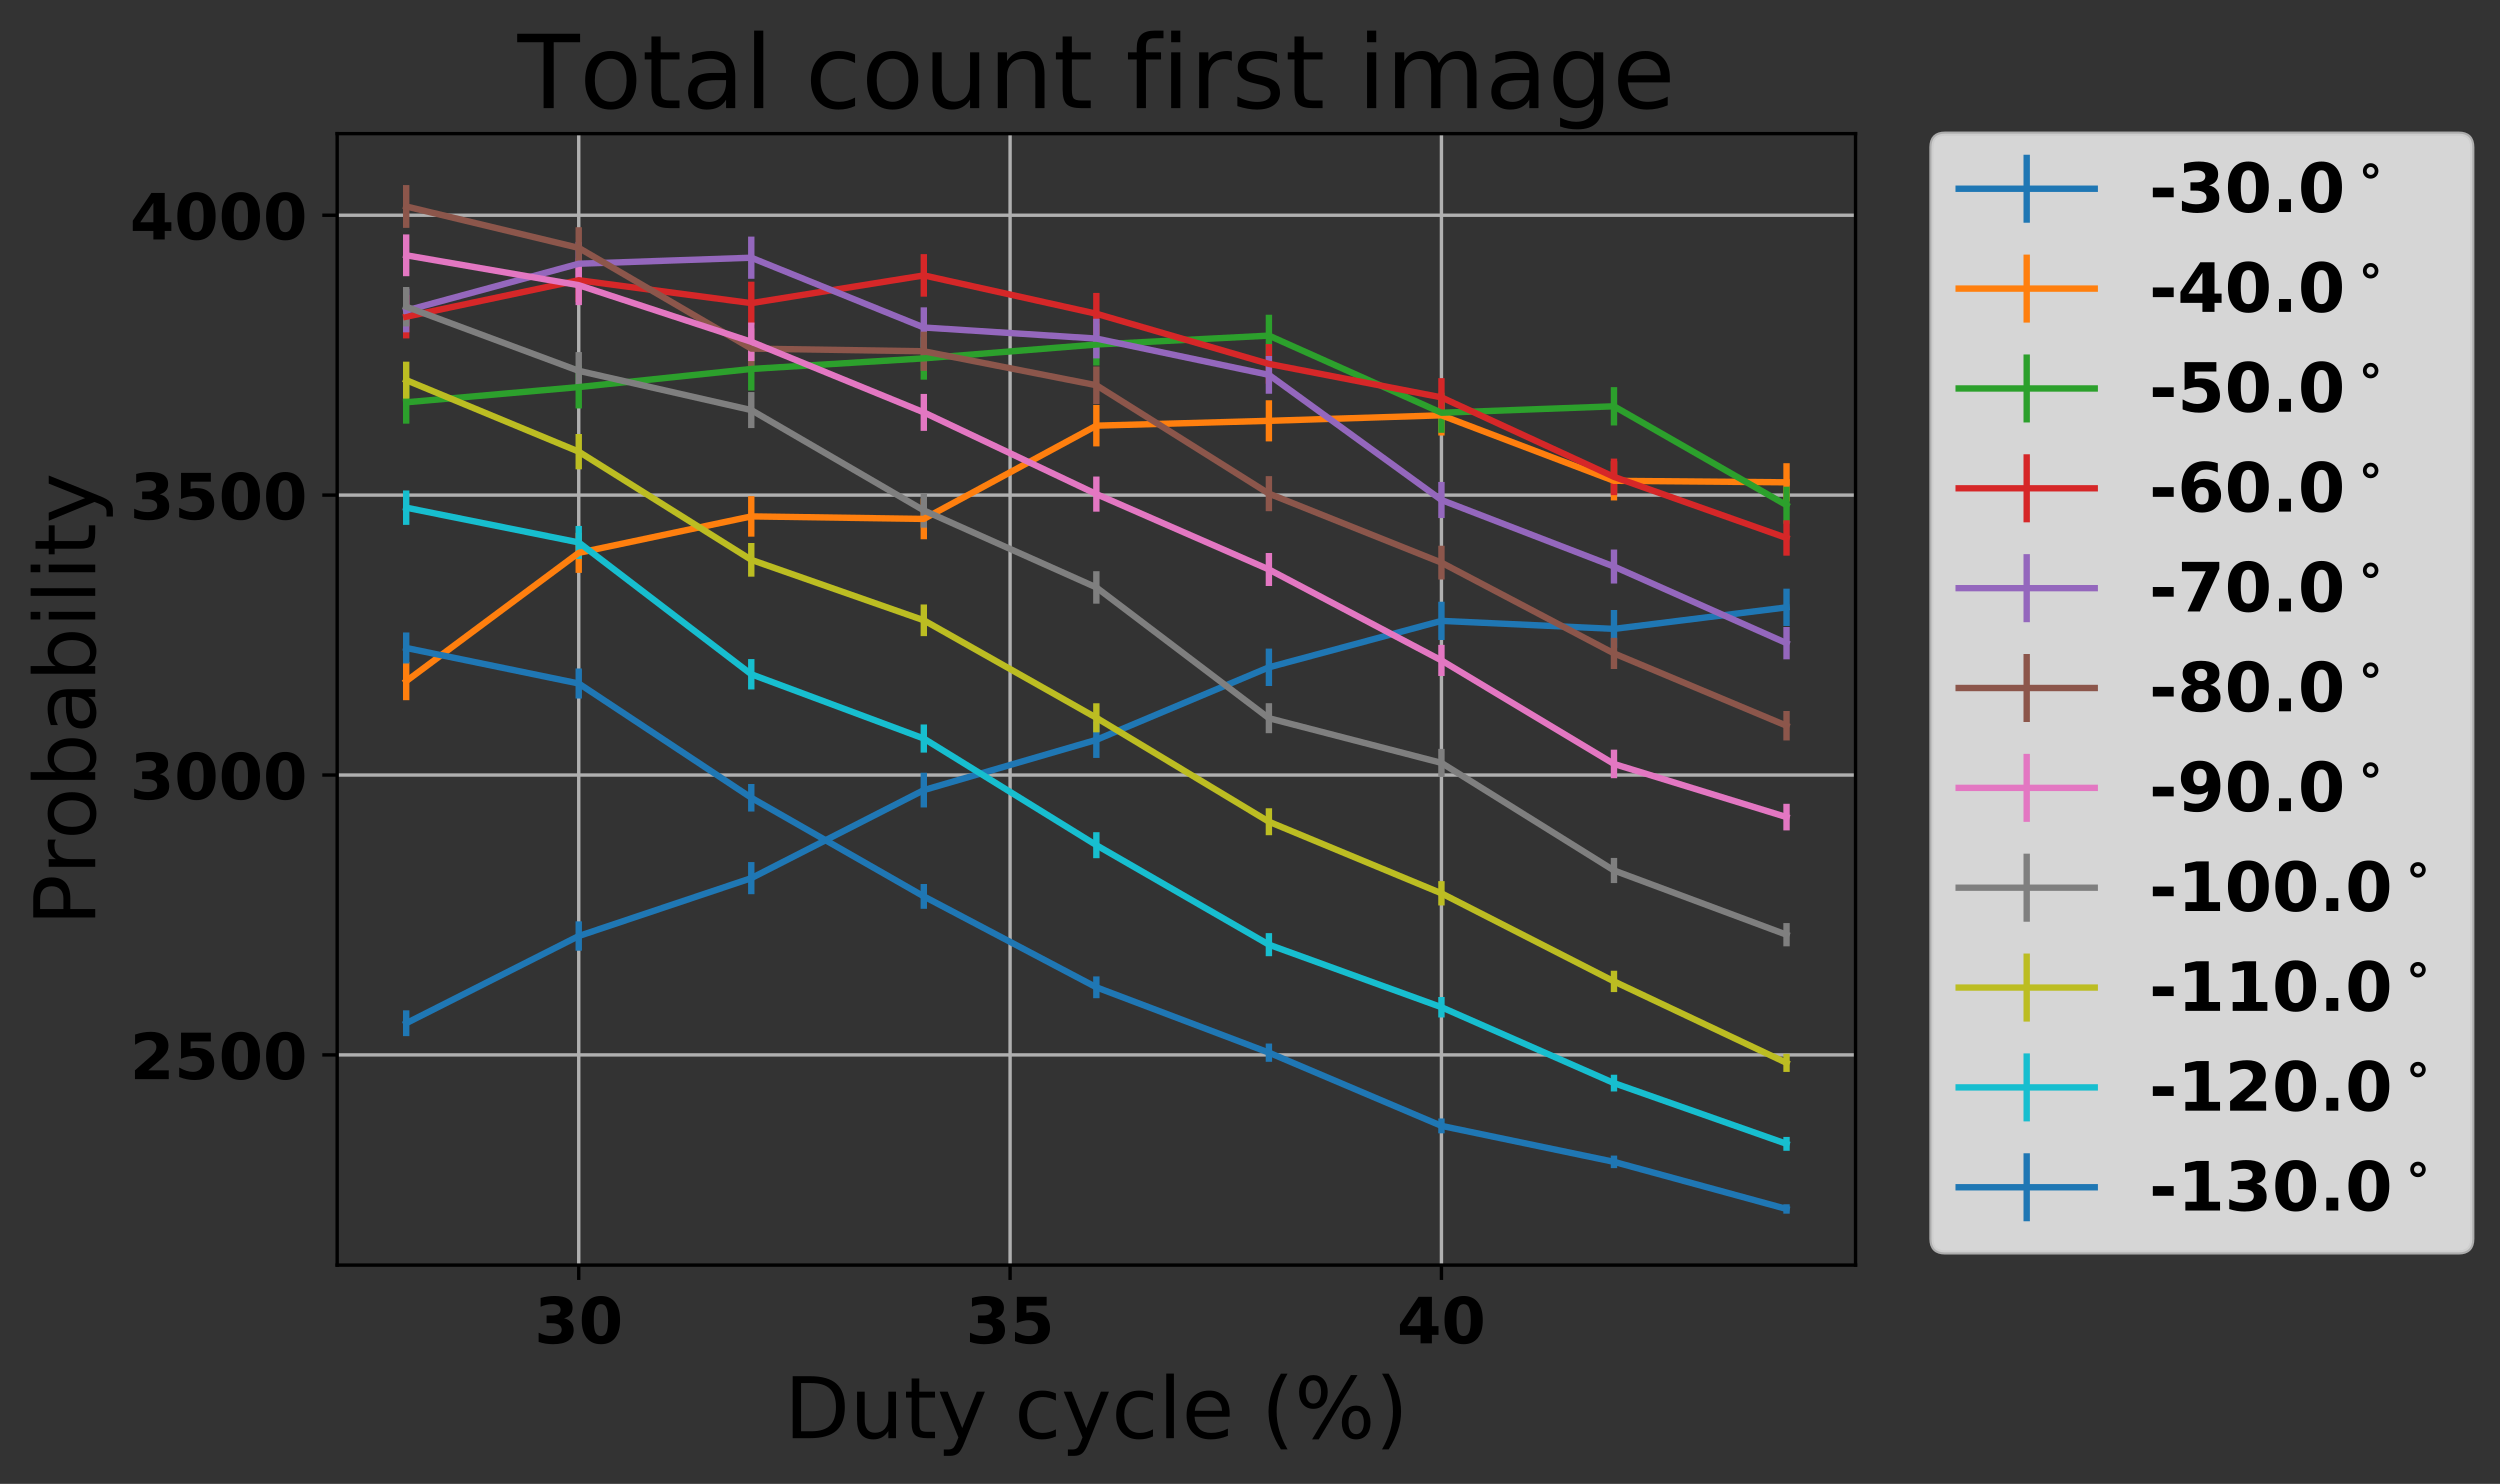 <?xml version="1.0" encoding="utf-8" standalone="no"?>
<!DOCTYPE svg PUBLIC "-//W3C//DTD SVG 1.1//EN"
  "http://www.w3.org/Graphics/SVG/1.1/DTD/svg11.dtd">
<!-- Created with matplotlib (http://matplotlib.org/) -->
<svg height="349pt" version="1.1" viewBox="0 0 588 349" width="588pt" xmlns="http://www.w3.org/2000/svg" xmlns:xlink="http://www.w3.org/1999/xlink">
 <rect x="0" y="0" width="588" height="349" fill="#333333" stroke="none"/>
 <defs>
  <style type="text/css">
*{stroke-linecap:butt;stroke-linejoin:round;}
  </style>
 </defs>
 <g id="figure_1">
  <g id="patch_1">
   <path d="M 0 349.622 
L 588.679 349.622 
L 588.679 0 
L 0 0 
z
" style="fill:none;"/>
  </g>
  <g id="axes_1">
   <g id="patch_2">
    <path d="M 79.303 297.548 
L 436.423 297.548 
L 436.423 31.436 
L 79.303 31.436 
z
" style="fill:none;"/>
   </g>
   <g id="matplotlib.axis_1">
    <g id="xtick_1">
     <g id="line2d_1">
      <path clip-path="url(#p386902a5a0)" d="M 136.118 297.548 
L 136.118 31.436 
" style="fill:none;stroke:#b0b0b0;stroke-linecap:square;stroke-width:0.8;"/>
     </g>
     <g id="line2d_2">
      <defs>
       <path d="M 0 0 
L 0 3.5 
" id="m005f0a59be" style="stroke:#000000;stroke-width:0.8;"/>
      </defs>
      <g>
       <use style="stroke:#000000;stroke-width:0.8;" x="136.118" xlink:href="#m005f0a59be" y="297.548"/>
      </g>
     </g>
     <g id="text_1">
      <!-- 30 -->
      <defs>
       <path d="M 46.578 39.312 
Q 53.953 37.406 57.781 32.688 
Q 61.625 27.984 61.625 20.703 
Q 61.625 9.859 53.312 4.219 
Q 45.016 -1.422 29.109 -1.422 
Q 23.484 -1.422 17.844 -0.516 
Q 12.203 0.391 6.688 2.203 
L 6.688 16.703 
Q 11.969 14.062 17.156 12.719 
Q 22.359 11.375 27.391 11.375 
Q 34.859 11.375 38.844 13.953 
Q 42.828 16.547 42.828 21.391 
Q 42.828 26.375 38.75 28.938 
Q 34.672 31.5 26.703 31.5 
L 19.188 31.5 
L 19.188 43.609 
L 27.094 43.609 
Q 34.188 43.609 37.641 45.828 
Q 41.109 48.047 41.109 52.594 
Q 41.109 56.781 37.734 59.078 
Q 34.375 61.375 28.219 61.375 
Q 23.688 61.375 19.047 60.344 
Q 14.406 59.328 9.812 57.328 
L 9.812 71.094 
Q 15.375 72.656 20.844 73.438 
Q 26.312 74.219 31.594 74.219 
Q 45.797 74.219 52.844 69.547 
Q 59.906 64.891 59.906 55.516 
Q 59.906 49.125 56.531 45.047 
Q 53.172 40.969 46.578 39.312 
z
" id="DejaVuSans-Bold-33"/>
       <path d="M 46 36.531 
Q 46 50.203 43.438 55.781 
Q 40.875 61.375 34.812 61.375 
Q 28.766 61.375 26.172 55.781 
Q 23.578 50.203 23.578 36.531 
Q 23.578 22.703 26.172 17.031 
Q 28.766 11.375 34.812 11.375 
Q 40.828 11.375 43.406 17.031 
Q 46 22.703 46 36.531 
z
M 64.797 36.375 
Q 64.797 18.266 56.984 8.422 
Q 49.172 -1.422 34.812 -1.422 
Q 20.406 -1.422 12.594 8.422 
Q 4.781 18.266 4.781 36.375 
Q 4.781 54.547 12.594 64.375 
Q 20.406 74.219 34.812 74.219 
Q 49.172 74.219 56.984 64.375 
Q 64.797 54.547 64.797 36.375 
z
" id="DejaVuSans-Bold-30"/>
      </defs>
      <g transform="translate(125.681 315.946)scale(0.15 -0.15)">
       <use xlink:href="#DejaVuSans-Bold-33"/>
       <use x="69.58" xlink:href="#DejaVuSans-Bold-30"/>
      </g>
     </g>
    </g>
    <g id="xtick_2">
     <g id="line2d_3">
      <path clip-path="url(#p386902a5a0)" d="M 237.572 297.548 
L 237.572 31.436 
" style="fill:none;stroke:#b0b0b0;stroke-linecap:square;stroke-width:0.8;"/>
     </g>
     <g id="line2d_4">
      <g>
       <use style="stroke:#000000;stroke-width:0.8;" x="237.572" xlink:href="#m005f0a59be" y="297.548"/>
      </g>
     </g>
     <g id="text_2">
      <!-- 35 -->
      <defs>
       <path d="M 10.594 72.906 
L 57.328 72.906 
L 57.328 59.078 
L 25.594 59.078 
L 25.594 47.797 
Q 27.734 48.391 29.906 48.703 
Q 32.078 49.031 34.422 49.031 
Q 47.75 49.031 55.172 42.359 
Q 62.594 35.688 62.594 23.781 
Q 62.594 11.969 54.516 5.266 
Q 46.438 -1.422 32.078 -1.422 
Q 25.875 -1.422 19.797 -0.219 
Q 13.719 0.984 7.719 3.422 
L 7.719 18.219 
Q 13.672 14.797 19.016 13.078 
Q 24.359 11.375 29.109 11.375 
Q 35.938 11.375 39.859 14.719 
Q 43.797 18.062 43.797 23.781 
Q 43.797 29.547 39.859 32.859 
Q 35.938 36.188 29.109 36.188 
Q 25.047 36.188 20.453 35.125 
Q 15.875 34.078 10.594 31.891 
z
" id="DejaVuSans-Bold-35"/>
      </defs>
      <g transform="translate(227.135 315.946)scale(0.15 -0.15)">
       <use xlink:href="#DejaVuSans-Bold-33"/>
       <use x="69.58" xlink:href="#DejaVuSans-Bold-35"/>
      </g>
     </g>
    </g>
    <g id="xtick_3">
     <g id="line2d_5">
      <path clip-path="url(#p386902a5a0)" d="M 339.027 297.548 
L 339.027 31.436 
" style="fill:none;stroke:#b0b0b0;stroke-linecap:square;stroke-width:0.8;"/>
     </g>
     <g id="line2d_6">
      <g>
       <use style="stroke:#000000;stroke-width:0.8;" x="339.027" xlink:href="#m005f0a59be" y="297.548"/>
      </g>
     </g>
     <g id="text_3">
      <!-- 40 -->
      <defs>
       <path d="M 36.812 57.422 
L 16.219 26.906 
L 36.812 26.906 
z
M 33.688 72.906 
L 54.594 72.906 
L 54.594 26.906 
L 64.984 26.906 
L 64.984 13.281 
L 54.594 13.281 
L 54.594 0 
L 36.812 0 
L 36.812 13.281 
L 4.5 13.281 
L 4.5 29.391 
z
" id="DejaVuSans-Bold-34"/>
      </defs>
      <g transform="translate(328.59 315.946)scale(0.15 -0.15)">
       <use xlink:href="#DejaVuSans-Bold-34"/>
       <use x="69.58" xlink:href="#DejaVuSans-Bold-30"/>
      </g>
     </g>
    </g>
    <g id="text_4">
     <!-- Duty cycle (%) -->
     <defs>
      <path d="M 19.672 64.797 
L 19.672 8.109 
L 31.594 8.109 
Q 46.688 8.109 53.688 14.938 
Q 60.688 21.781 60.688 36.531 
Q 60.688 51.172 53.688 57.984 
Q 46.688 64.797 31.594 64.797 
z
M 9.812 72.906 
L 30.078 72.906 
Q 51.266 72.906 61.172 64.094 
Q 71.094 55.281 71.094 36.531 
Q 71.094 17.672 61.125 8.828 
Q 51.172 0 30.078 0 
L 9.812 0 
z
" id="DejaVuSans-44"/>
      <path d="M 8.5 21.578 
L 8.5 54.688 
L 17.484 54.688 
L 17.484 21.922 
Q 17.484 14.156 20.5 10.266 
Q 23.531 6.391 29.594 6.391 
Q 36.859 6.391 41.078 11.031 
Q 45.312 15.672 45.312 23.688 
L 45.312 54.688 
L 54.297 54.688 
L 54.297 0 
L 45.312 0 
L 45.312 8.406 
Q 42.047 3.422 37.719 1 
Q 33.406 -1.422 27.688 -1.422 
Q 18.266 -1.422 13.375 4.438 
Q 8.5 10.297 8.5 21.578 
z
M 31.109 56 
z
" id="DejaVuSans-75"/>
      <path d="M 18.312 70.219 
L 18.312 54.688 
L 36.812 54.688 
L 36.812 47.703 
L 18.312 47.703 
L 18.312 18.016 
Q 18.312 11.328 20.141 9.422 
Q 21.969 7.516 27.594 7.516 
L 36.812 7.516 
L 36.812 0 
L 27.594 0 
Q 17.188 0 13.234 3.875 
Q 9.281 7.766 9.281 18.016 
L 9.281 47.703 
L 2.688 47.703 
L 2.688 54.688 
L 9.281 54.688 
L 9.281 70.219 
z
" id="DejaVuSans-74"/>
      <path d="M 32.172 -5.078 
Q 28.375 -14.844 24.75 -17.812 
Q 21.141 -20.797 15.094 -20.797 
L 7.906 -20.797 
L 7.906 -13.281 
L 13.188 -13.281 
Q 16.891 -13.281 18.938 -11.516 
Q 21 -9.766 23.484 -3.219 
L 25.094 0.875 
L 2.984 54.688 
L 12.5 54.688 
L 29.594 11.922 
L 46.688 54.688 
L 56.203 54.688 
z
" id="DejaVuSans-79"/>
      <path id="DejaVuSans-20"/>
      <path d="M 48.781 52.594 
L 48.781 44.188 
Q 44.969 46.297 41.141 47.344 
Q 37.312 48.391 33.406 48.391 
Q 24.656 48.391 19.812 42.844 
Q 14.984 37.312 14.984 27.297 
Q 14.984 17.281 19.812 11.734 
Q 24.656 6.203 33.406 6.203 
Q 37.312 6.203 41.141 7.25 
Q 44.969 8.297 48.781 10.406 
L 48.781 2.094 
Q 45.016 0.344 40.984 -0.531 
Q 36.969 -1.422 32.422 -1.422 
Q 20.062 -1.422 12.781 6.344 
Q 5.516 14.109 5.516 27.297 
Q 5.516 40.672 12.859 48.328 
Q 20.219 56 33.016 56 
Q 37.156 56 41.109 55.141 
Q 45.062 54.297 48.781 52.594 
z
" id="DejaVuSans-63"/>
      <path d="M 9.422 75.984 
L 18.406 75.984 
L 18.406 0 
L 9.422 0 
z
" id="DejaVuSans-6c"/>
      <path d="M 56.203 29.594 
L 56.203 25.203 
L 14.891 25.203 
Q 15.484 15.922 20.484 11.062 
Q 25.484 6.203 34.422 6.203 
Q 39.594 6.203 44.453 7.469 
Q 49.312 8.734 54.109 11.281 
L 54.109 2.781 
Q 49.266 0.734 44.188 -0.344 
Q 39.109 -1.422 33.891 -1.422 
Q 20.797 -1.422 13.156 6.188 
Q 5.516 13.812 5.516 26.812 
Q 5.516 40.234 12.766 48.109 
Q 20.016 56 32.328 56 
Q 43.359 56 49.781 48.891 
Q 56.203 41.797 56.203 29.594 
z
M 47.219 32.234 
Q 47.125 39.594 43.094 43.984 
Q 39.062 48.391 32.422 48.391 
Q 24.906 48.391 20.391 44.141 
Q 15.875 39.891 15.188 32.172 
z
" id="DejaVuSans-65"/>
      <path d="M 31 75.875 
Q 24.469 64.656 21.281 53.656 
Q 18.109 42.672 18.109 31.391 
Q 18.109 20.125 21.312 9.062 
Q 24.516 -2 31 -13.188 
L 23.188 -13.188 
Q 15.875 -1.703 12.234 9.375 
Q 8.594 20.453 8.594 31.391 
Q 8.594 42.281 12.203 53.312 
Q 15.828 64.359 23.188 75.875 
z
" id="DejaVuSans-28"/>
      <path d="M 72.703 32.078 
Q 68.453 32.078 66.031 28.469 
Q 63.625 24.859 63.625 18.406 
Q 63.625 12.062 66.031 8.422 
Q 68.453 4.781 72.703 4.781 
Q 76.859 4.781 79.266 8.422 
Q 81.688 12.062 81.688 18.406 
Q 81.688 24.812 79.266 28.438 
Q 76.859 32.078 72.703 32.078 
z
M 72.703 38.281 
Q 80.422 38.281 84.953 32.906 
Q 89.5 27.547 89.5 18.406 
Q 89.5 9.281 84.938 3.922 
Q 80.375 -1.422 72.703 -1.422 
Q 64.891 -1.422 60.344 3.922 
Q 55.812 9.281 55.812 18.406 
Q 55.812 27.594 60.375 32.938 
Q 64.938 38.281 72.703 38.281 
z
M 22.312 68.016 
Q 18.109 68.016 15.688 64.375 
Q 13.281 60.75 13.281 54.391 
Q 13.281 47.953 15.672 44.328 
Q 18.062 40.719 22.312 40.719 
Q 26.562 40.719 28.969 44.328 
Q 31.391 47.953 31.391 54.391 
Q 31.391 60.688 28.953 64.344 
Q 26.516 68.016 22.312 68.016 
z
M 66.406 74.219 
L 74.219 74.219 
L 28.609 -1.422 
L 20.797 -1.422 
z
M 22.312 74.219 
Q 30.031 74.219 34.609 68.875 
Q 39.203 63.531 39.203 54.391 
Q 39.203 45.172 34.641 39.844 
Q 30.078 34.516 22.312 34.516 
Q 14.547 34.516 10.031 39.859 
Q 5.516 45.219 5.516 54.391 
Q 5.516 63.484 10.047 68.844 
Q 14.594 74.219 22.312 74.219 
z
" id="DejaVuSans-25"/>
      <path d="M 8.016 75.875 
L 15.828 75.875 
Q 23.141 64.359 26.781 53.312 
Q 30.422 42.281 30.422 31.391 
Q 30.422 20.453 26.781 9.375 
Q 23.141 -1.703 15.828 -13.188 
L 8.016 -13.188 
Q 14.5 -2 17.703 9.062 
Q 20.906 20.125 20.906 31.391 
Q 20.906 42.672 17.703 53.656 
Q 14.5 64.656 8.016 75.875 
z
" id="DejaVuSans-29"/>
     </defs>
     <g transform="translate(184.479 338.262)scale(0.2 -0.2)">
      <use xlink:href="#DejaVuSans-44"/>
      <use x="77.002" xlink:href="#DejaVuSans-75"/>
      <use x="140.381" xlink:href="#DejaVuSans-74"/>
      <use x="179.59" xlink:href="#DejaVuSans-79"/>
      <use x="238.77" xlink:href="#DejaVuSans-20"/>
      <use x="270.557" xlink:href="#DejaVuSans-63"/>
      <use x="325.537" xlink:href="#DejaVuSans-79"/>
      <use x="384.717" xlink:href="#DejaVuSans-63"/>
      <use x="439.697" xlink:href="#DejaVuSans-6c"/>
      <use x="467.48" xlink:href="#DejaVuSans-65"/>
      <use x="529.004" xlink:href="#DejaVuSans-20"/>
      <use x="560.791" xlink:href="#DejaVuSans-28"/>
      <use x="599.805" xlink:href="#DejaVuSans-25"/>
      <use x="694.824" xlink:href="#DejaVuSans-29"/>
     </g>
    </g>
   </g>
   <g id="matplotlib.axis_2">
    <g id="ytick_1">
     <g id="line2d_7">
      <path clip-path="url(#p386902a5a0)" d="M 79.303 248.114 
L 436.423 248.114 
" style="fill:none;stroke:#b0b0b0;stroke-linecap:square;stroke-width:0.8;"/>
     </g>
     <g id="line2d_8">
      <defs>
       <path d="M 0 0 
L -3.5 0 
" id="mc3ce260a5b" style="stroke:#000000;stroke-width:0.8;"/>
      </defs>
      <g>
       <use style="stroke:#000000;stroke-width:0.8;" x="79.303" xlink:href="#mc3ce260a5b" y="248.114"/>
      </g>
     </g>
     <g id="text_5">
      <!-- 2500 -->
      <defs>
       <path d="M 28.812 13.812 
L 60.891 13.812 
L 60.891 0 
L 7.906 0 
L 7.906 13.812 
L 34.516 37.312 
Q 38.094 40.531 39.797 43.609 
Q 41.5 46.688 41.5 50 
Q 41.5 55.125 38.062 58.25 
Q 34.625 61.375 28.906 61.375 
Q 24.516 61.375 19.281 59.5 
Q 14.062 57.625 8.109 53.906 
L 8.109 69.922 
Q 14.453 72.016 20.656 73.109 
Q 26.859 74.219 32.812 74.219 
Q 45.906 74.219 53.156 68.453 
Q 60.406 62.703 60.406 52.391 
Q 60.406 46.438 57.328 41.281 
Q 54.25 36.141 44.391 27.484 
z
" id="DejaVuSans-Bold-32"/>
      </defs>
      <g transform="translate(30.556 253.813)scale(0.15 -0.15)">
       <use xlink:href="#DejaVuSans-Bold-32"/>
       <use x="69.58" xlink:href="#DejaVuSans-Bold-35"/>
       <use x="139.16" xlink:href="#DejaVuSans-Bold-30"/>
       <use x="208.74" xlink:href="#DejaVuSans-Bold-30"/>
      </g>
     </g>
    </g>
    <g id="ytick_2">
     <g id="line2d_9">
      <path clip-path="url(#p386902a5a0)" d="M 79.303 182.282 
L 436.423 182.282 
" style="fill:none;stroke:#b0b0b0;stroke-linecap:square;stroke-width:0.8;"/>
     </g>
     <g id="line2d_10">
      <g>
       <use style="stroke:#000000;stroke-width:0.8;" x="79.303" xlink:href="#mc3ce260a5b" y="182.282"/>
      </g>
     </g>
     <g id="text_6">
      <!-- 3000 -->
      <g transform="translate(30.556 187.98)scale(0.15 -0.15)">
       <use xlink:href="#DejaVuSans-Bold-33"/>
       <use x="69.58" xlink:href="#DejaVuSans-Bold-30"/>
       <use x="139.16" xlink:href="#DejaVuSans-Bold-30"/>
       <use x="208.74" xlink:href="#DejaVuSans-Bold-30"/>
      </g>
     </g>
    </g>
    <g id="ytick_3">
     <g id="line2d_11">
      <path clip-path="url(#p386902a5a0)" d="M 79.303 116.449 
L 436.423 116.449 
" style="fill:none;stroke:#b0b0b0;stroke-linecap:square;stroke-width:0.8;"/>
     </g>
     <g id="line2d_12">
      <g>
       <use style="stroke:#000000;stroke-width:0.8;" x="79.303" xlink:href="#mc3ce260a5b" y="116.449"/>
      </g>
     </g>
     <g id="text_7">
      <!-- 3500 -->
      <g transform="translate(30.556 122.148)scale(0.15 -0.15)">
       <use xlink:href="#DejaVuSans-Bold-33"/>
       <use x="69.58" xlink:href="#DejaVuSans-Bold-35"/>
       <use x="139.16" xlink:href="#DejaVuSans-Bold-30"/>
       <use x="208.74" xlink:href="#DejaVuSans-Bold-30"/>
      </g>
     </g>
    </g>
    <g id="ytick_4">
     <g id="line2d_13">
      <path clip-path="url(#p386902a5a0)" d="M 79.303 50.617 
L 436.423 50.617 
" style="fill:none;stroke:#b0b0b0;stroke-linecap:square;stroke-width:0.8;"/>
     </g>
     <g id="line2d_14">
      <g>
       <use style="stroke:#000000;stroke-width:0.8;" x="79.303" xlink:href="#mc3ce260a5b" y="50.617"/>
      </g>
     </g>
     <g id="text_8">
      <!-- 4000 -->
      <g transform="translate(30.556 56.315)scale(0.15 -0.15)">
       <use xlink:href="#DejaVuSans-Bold-34"/>
       <use x="69.58" xlink:href="#DejaVuSans-Bold-30"/>
       <use x="139.16" xlink:href="#DejaVuSans-Bold-30"/>
       <use x="208.74" xlink:href="#DejaVuSans-Bold-30"/>
      </g>
     </g>
    </g>
    <g id="text_9">
     <!-- Probability -->
     <defs>
      <path d="M 19.672 64.797 
L 19.672 37.406 
L 32.078 37.406 
Q 38.969 37.406 42.719 40.969 
Q 46.484 44.531 46.484 51.125 
Q 46.484 57.672 42.719 61.234 
Q 38.969 64.797 32.078 64.797 
z
M 9.812 72.906 
L 32.078 72.906 
Q 44.344 72.906 50.609 67.359 
Q 56.891 61.812 56.891 51.125 
Q 56.891 40.328 50.609 34.812 
Q 44.344 29.297 32.078 29.297 
L 19.672 29.297 
L 19.672 0 
L 9.812 0 
z
" id="DejaVuSans-50"/>
      <path d="M 41.109 46.297 
Q 39.594 47.172 37.812 47.578 
Q 36.031 48 33.891 48 
Q 26.266 48 22.188 43.047 
Q 18.109 38.094 18.109 28.812 
L 18.109 0 
L 9.078 0 
L 9.078 54.688 
L 18.109 54.688 
L 18.109 46.188 
Q 20.953 51.172 25.484 53.578 
Q 30.031 56 36.531 56 
Q 37.453 56 38.578 55.875 
Q 39.703 55.766 41.062 55.516 
z
" id="DejaVuSans-72"/>
      <path d="M 30.609 48.391 
Q 23.391 48.391 19.188 42.75 
Q 14.984 37.109 14.984 27.297 
Q 14.984 17.484 19.156 11.844 
Q 23.344 6.203 30.609 6.203 
Q 37.797 6.203 41.984 11.859 
Q 46.188 17.531 46.188 27.297 
Q 46.188 37.016 41.984 42.703 
Q 37.797 48.391 30.609 48.391 
z
M 30.609 56 
Q 42.328 56 49.016 48.375 
Q 55.719 40.766 55.719 27.297 
Q 55.719 13.875 49.016 6.219 
Q 42.328 -1.422 30.609 -1.422 
Q 18.844 -1.422 12.172 6.219 
Q 5.516 13.875 5.516 27.297 
Q 5.516 40.766 12.172 48.375 
Q 18.844 56 30.609 56 
z
" id="DejaVuSans-6f"/>
      <path d="M 48.688 27.297 
Q 48.688 37.203 44.609 42.844 
Q 40.531 48.484 33.406 48.484 
Q 26.266 48.484 22.188 42.844 
Q 18.109 37.203 18.109 27.297 
Q 18.109 17.391 22.188 11.75 
Q 26.266 6.109 33.406 6.109 
Q 40.531 6.109 44.609 11.75 
Q 48.688 17.391 48.688 27.297 
z
M 18.109 46.391 
Q 20.953 51.266 25.266 53.625 
Q 29.594 56 35.594 56 
Q 45.562 56 51.781 48.094 
Q 58.016 40.188 58.016 27.297 
Q 58.016 14.406 51.781 6.484 
Q 45.562 -1.422 35.594 -1.422 
Q 29.594 -1.422 25.266 0.953 
Q 20.953 3.328 18.109 8.203 
L 18.109 0 
L 9.078 0 
L 9.078 75.984 
L 18.109 75.984 
z
" id="DejaVuSans-62"/>
      <path d="M 34.281 27.484 
Q 23.391 27.484 19.188 25 
Q 14.984 22.516 14.984 16.5 
Q 14.984 11.719 18.141 8.906 
Q 21.297 6.109 26.703 6.109 
Q 34.188 6.109 38.703 11.406 
Q 43.219 16.703 43.219 25.484 
L 43.219 27.484 
z
M 52.203 31.203 
L 52.203 0 
L 43.219 0 
L 43.219 8.297 
Q 40.141 3.328 35.547 0.953 
Q 30.953 -1.422 24.312 -1.422 
Q 15.922 -1.422 10.953 3.297 
Q 6 8.016 6 15.922 
Q 6 25.141 12.172 29.828 
Q 18.359 34.516 30.609 34.516 
L 43.219 34.516 
L 43.219 35.406 
Q 43.219 41.609 39.141 45 
Q 35.062 48.391 27.688 48.391 
Q 23 48.391 18.547 47.266 
Q 14.109 46.141 10.016 43.891 
L 10.016 52.203 
Q 14.938 54.109 19.578 55.047 
Q 24.219 56 28.609 56 
Q 40.484 56 46.344 49.844 
Q 52.203 43.703 52.203 31.203 
z
" id="DejaVuSans-61"/>
      <path d="M 9.422 54.688 
L 18.406 54.688 
L 18.406 0 
L 9.422 0 
z
M 9.422 75.984 
L 18.406 75.984 
L 18.406 64.594 
L 9.422 64.594 
z
" id="DejaVuSans-69"/>
     </defs>
     <g transform="translate(22.397 217.745)rotate(-90)scale(0.2 -0.2)">
      <use xlink:href="#DejaVuSans-50"/>
      <use x="60.287" xlink:href="#DejaVuSans-72"/>
      <use x="101.369" xlink:href="#DejaVuSans-6f"/>
      <use x="162.551" xlink:href="#DejaVuSans-62"/>
      <use x="226.027" xlink:href="#DejaVuSans-61"/>
      <use x="287.307" xlink:href="#DejaVuSans-62"/>
      <use x="350.783" xlink:href="#DejaVuSans-69"/>
      <use x="378.566" xlink:href="#DejaVuSans-6c"/>
      <use x="406.35" xlink:href="#DejaVuSans-69"/>
      <use x="434.133" xlink:href="#DejaVuSans-74"/>
      <use x="473.342" xlink:href="#DejaVuSans-79"/>
     </g>
    </g>
   </g>
   <g id="LineCollection_1">
    <path clip-path="url(#p386902a5a0)" d="M 95.536 243.696 
L 95.536 237.634 
" style="fill:none;stroke:#1f77b4;stroke-width:1.5;"/>
    <path clip-path="url(#p386902a5a0)" d="M 136.118 223.611 
L 136.118 216.694 
" style="fill:none;stroke:#1f77b4;stroke-width:1.5;"/>
    <path clip-path="url(#p386902a5a0)" d="M 176.699 210.321 
L 176.699 202.764 
" style="fill:none;stroke:#1f77b4;stroke-width:1.5;"/>
    <path clip-path="url(#p386902a5a0)" d="M 217.281 189.908 
L 217.281 181.746 
" style="fill:none;stroke:#1f77b4;stroke-width:1.5;"/>
    <path clip-path="url(#p386902a5a0)" d="M 257.863 178.262 
L 257.863 169.755 
" style="fill:none;stroke:#1f77b4;stroke-width:1.5;"/>
    <path clip-path="url(#p386902a5a0)" d="M 298.445 161.349 
L 298.445 152.549 
" style="fill:none;stroke:#1f77b4;stroke-width:1.5;"/>
    <path clip-path="url(#p386902a5a0)" d="M 339.027 150.529 
L 339.027 141.528 
" style="fill:none;stroke:#1f77b4;stroke-width:1.5;"/>
    <path clip-path="url(#p386902a5a0)" d="M 379.609 152.355 
L 379.609 143.477 
" style="fill:none;stroke:#1f77b4;stroke-width:1.5;"/>
    <path clip-path="url(#p386902a5a0)" d="M 420.19 147.242 
L 420.19 138.456 
" style="fill:none;stroke:#1f77b4;stroke-width:1.5;"/>
   </g>
   <g id="LineCollection_2">
    <path clip-path="url(#p386902a5a0)" d="M 95.536 164.694 
L 95.536 155.73 
" style="fill:none;stroke:#ff7f0e;stroke-width:1.5;"/>
    <path clip-path="url(#p386902a5a0)" d="M 136.118 134.742 
L 136.118 125.312 
" style="fill:none;stroke:#ff7f0e;stroke-width:1.5;"/>
    <path clip-path="url(#p386902a5a0)" d="M 176.699 126.225 
L 176.699 116.686 
" style="fill:none;stroke:#ff7f0e;stroke-width:1.5;"/>
    <path clip-path="url(#p386902a5a0)" d="M 217.281 126.843 
L 217.281 117.259 
" style="fill:none;stroke:#ff7f0e;stroke-width:1.5;"/>
    <path clip-path="url(#p386902a5a0)" d="M 257.863 104.992 
L 257.863 95.24 
" style="fill:none;stroke:#ff7f0e;stroke-width:1.5;"/>
    <path clip-path="url(#p386902a5a0)" d="M 298.445 103.812 
L 298.445 94.142 
" style="fill:none;stroke:#ff7f0e;stroke-width:1.5;"/>
    <path clip-path="url(#p386902a5a0)" d="M 339.027 102.44 
L 339.027 92.923 
" style="fill:none;stroke:#ff7f0e;stroke-width:1.5;"/>
    <path clip-path="url(#p386902a5a0)" d="M 379.609 117.708 
L 379.609 108.47 
" style="fill:none;stroke:#ff7f0e;stroke-width:1.5;"/>
    <path clip-path="url(#p386902a5a0)" d="M 420.19 117.931 
L 420.19 108.951 
" style="fill:none;stroke:#ff7f0e;stroke-width:1.5;"/>
   </g>
   <g id="LineCollection_3">
    <path clip-path="url(#p386902a5a0)" d="M 95.536 99.65 
L 95.536 89.586 
" style="fill:none;stroke:#2ca02c;stroke-width:1.5;"/>
    <path clip-path="url(#p386902a5a0)" d="M 136.118 96.067 
L 136.118 86.008 
" style="fill:none;stroke:#2ca02c;stroke-width:1.5;"/>
    <path clip-path="url(#p386902a5a0)" d="M 176.699 91.871 
L 176.699 81.687 
" style="fill:none;stroke:#2ca02c;stroke-width:1.5;"/>
    <path clip-path="url(#p386902a5a0)" d="M 217.281 89.294 
L 217.281 79.273 
" style="fill:none;stroke:#2ca02c;stroke-width:1.5;"/>
    <path clip-path="url(#p386902a5a0)" d="M 257.863 85.968 
L 257.863 76.088 
" style="fill:none;stroke:#2ca02c;stroke-width:1.5;"/>
    <path clip-path="url(#p386902a5a0)" d="M 298.445 83.837 
L 298.445 74.032 
" style="fill:none;stroke:#2ca02c;stroke-width:1.5;"/>
    <path clip-path="url(#p386902a5a0)" d="M 339.027 101.788 
L 339.027 92.37 
" style="fill:none;stroke:#2ca02c;stroke-width:1.5;"/>
    <path clip-path="url(#p386902a5a0)" d="M 379.609 100.07 
L 379.609 91.048 
" style="fill:none;stroke:#2ca02c;stroke-width:1.5;"/>
    <path clip-path="url(#p386902a5a0)" d="M 420.19 123.184 
L 420.19 114.465 
" style="fill:none;stroke:#2ca02c;stroke-width:1.5;"/>
   </g>
   <g id="LineCollection_4">
    <path clip-path="url(#p386902a5a0)" d="M 95.536 79.598 
L 95.536 69.388 
" style="fill:none;stroke:#d62728;stroke-width:1.5;"/>
    <path clip-path="url(#p386902a5a0)" d="M 136.118 71.042 
L 136.118 60.771 
" style="fill:none;stroke:#d62728;stroke-width:1.5;"/>
    <path clip-path="url(#p386902a5a0)" d="M 176.699 76.351 
L 176.699 66.244 
" style="fill:none;stroke:#d62728;stroke-width:1.5;"/>
    <path clip-path="url(#p386902a5a0)" d="M 217.281 69.782 
L 217.281 59.767 
" style="fill:none;stroke:#d62728;stroke-width:1.5;"/>
    <path clip-path="url(#p386902a5a0)" d="M 257.863 78.682 
L 257.863 68.904 
" style="fill:none;stroke:#d62728;stroke-width:1.5;"/>
    <path clip-path="url(#p386902a5a0)" d="M 298.445 90.253 
L 298.445 80.927 
" style="fill:none;stroke:#d62728;stroke-width:1.5;"/>
    <path clip-path="url(#p386902a5a0)" d="M 339.027 97.997 
L 339.027 88.931 
" style="fill:none;stroke:#d62728;stroke-width:1.5;"/>
    <path clip-path="url(#p386902a5a0)" d="M 379.609 116.463 
L 379.609 107.866 
" style="fill:none;stroke:#d62728;stroke-width:1.5;"/>
    <path clip-path="url(#p386902a5a0)" d="M 420.19 130.69 
L 420.19 122.371 
" style="fill:none;stroke:#d62728;stroke-width:1.5;"/>
   </g>
   <g id="LineCollection_5">
    <path clip-path="url(#p386902a5a0)" d="M 95.536 78.165 
L 95.536 67.93 
" style="fill:none;stroke:#9467bd;stroke-width:1.5;"/>
    <path clip-path="url(#p386902a5a0)" d="M 136.118 67.125 
L 136.118 56.937 
" style="fill:none;stroke:#9467bd;stroke-width:1.5;"/>
    <path clip-path="url(#p386902a5a0)" d="M 176.699 65.575 
L 176.699 55.647 
" style="fill:none;stroke:#9467bd;stroke-width:1.5;"/>
    <path clip-path="url(#p386902a5a0)" d="M 217.281 81.78 
L 217.281 72.28 
" style="fill:none;stroke:#9467bd;stroke-width:1.5;"/>
    <path clip-path="url(#p386902a5a0)" d="M 257.863 84.302 
L 257.863 74.962 
" style="fill:none;stroke:#9467bd;stroke-width:1.5;"/>
    <path clip-path="url(#p386902a5a0)" d="M 298.445 92.609 
L 298.445 83.724 
" style="fill:none;stroke:#9467bd;stroke-width:1.5;"/>
    <path clip-path="url(#p386902a5a0)" d="M 339.027 121.844 
L 339.027 113.357 
" style="fill:none;stroke:#9467bd;stroke-width:1.5;"/>
    <path clip-path="url(#p386902a5a0)" d="M 379.609 137.254 
L 379.609 129.254 
" style="fill:none;stroke:#9467bd;stroke-width:1.5;"/>
    <path clip-path="url(#p386902a5a0)" d="M 420.19 155.075 
L 420.19 147.463 
" style="fill:none;stroke:#9467bd;stroke-width:1.5;"/>
   </g>
   <g id="LineCollection_6">
    <path clip-path="url(#p386902a5a0)" d="M 95.536 53.598 
L 95.536 43.532 
" style="fill:none;stroke:#8c564b;stroke-width:1.5;"/>
    <path clip-path="url(#p386902a5a0)" d="M 136.118 63.18 
L 136.118 53.433 
" style="fill:none;stroke:#8c564b;stroke-width:1.5;"/>
    <path clip-path="url(#p386902a5a0)" d="M 176.699 86.75 
L 176.699 77.234 
" style="fill:none;stroke:#8c564b;stroke-width:1.5;"/>
    <path clip-path="url(#p386902a5a0)" d="M 217.281 87.227 
L 217.281 78.014 
" style="fill:none;stroke:#8c564b;stroke-width:1.5;"/>
    <path clip-path="url(#p386902a5a0)" d="M 257.863 95.032 
L 257.863 86.186 
" style="fill:none;stroke:#8c564b;stroke-width:1.5;"/>
    <path clip-path="url(#p386902a5a0)" d="M 298.445 120.235 
L 298.445 111.983 
" style="fill:none;stroke:#8c564b;stroke-width:1.5;"/>
    <path clip-path="url(#p386902a5a0)" d="M 339.027 136.304 
L 339.027 128.353 
" style="fill:none;stroke:#8c564b;stroke-width:1.5;"/>
    <path clip-path="url(#p386902a5a0)" d="M 379.609 157.349 
L 379.609 150.013 
" style="fill:none;stroke:#8c564b;stroke-width:1.5;"/>
    <path clip-path="url(#p386902a5a0)" d="M 420.19 174.157 
L 420.19 167.224 
" style="fill:none;stroke:#8c564b;stroke-width:1.5;"/>
   </g>
   <g id="LineCollection_7">
    <path clip-path="url(#p386902a5a0)" d="M 95.536 64.959 
L 95.536 55.126 
" style="fill:none;stroke:#e377c2;stroke-width:1.5;"/>
    <path clip-path="url(#p386902a5a0)" d="M 136.118 71.761 
L 136.118 62.392 
" style="fill:none;stroke:#e377c2;stroke-width:1.5;"/>
    <path clip-path="url(#p386902a5a0)" d="M 176.699 84.916 
L 176.699 75.861 
" style="fill:none;stroke:#e377c2;stroke-width:1.5;"/>
    <path clip-path="url(#p386902a5a0)" d="M 217.281 101.334 
L 217.281 92.658 
" style="fill:none;stroke:#e377c2;stroke-width:1.5;"/>
    <path clip-path="url(#p386902a5a0)" d="M 257.863 120.342 
L 257.863 112.086 
" style="fill:none;stroke:#e377c2;stroke-width:1.5;"/>
    <path clip-path="url(#p386902a5a0)" d="M 298.445 137.821 
L 298.445 130.062 
" style="fill:none;stroke:#e377c2;stroke-width:1.5;"/>
    <path clip-path="url(#p386902a5a0)" d="M 339.027 158.989 
L 339.027 151.668 
" style="fill:none;stroke:#e377c2;stroke-width:1.5;"/>
    <path clip-path="url(#p386902a5a0)" d="M 379.609 183.038 
L 379.609 176.327 
" style="fill:none;stroke:#e377c2;stroke-width:1.5;"/>
    <path clip-path="url(#p386902a5a0)" d="M 420.19 195.303 
L 420.19 189.061 
" style="fill:none;stroke:#e377c2;stroke-width:1.5;"/>
   </g>
   <g id="LineCollection_8">
    <path clip-path="url(#p386902a5a0)" d="M 95.536 76.778 
L 95.536 67.502 
" style="fill:none;stroke:#7f7f7f;stroke-width:1.5;"/>
    <path clip-path="url(#p386902a5a0)" d="M 136.118 91.627 
L 136.118 82.811 
" style="fill:none;stroke:#7f7f7f;stroke-width:1.5;"/>
    <path clip-path="url(#p386902a5a0)" d="M 176.699 100.684 
L 176.699 92.213 
" style="fill:none;stroke:#7f7f7f;stroke-width:1.5;"/>
    <path clip-path="url(#p386902a5a0)" d="M 217.281 124.108 
L 217.281 116.002 
" style="fill:none;stroke:#7f7f7f;stroke-width:1.5;"/>
    <path clip-path="url(#p386902a5a0)" d="M 257.863 141.979 
L 257.863 134.352 
" style="fill:none;stroke:#7f7f7f;stroke-width:1.5;"/>
    <path clip-path="url(#p386902a5a0)" d="M 298.445 172.449 
L 298.445 165.397 
" style="fill:none;stroke:#7f7f7f;stroke-width:1.5;"/>
    <path clip-path="url(#p386902a5a0)" d="M 339.027 182.733 
L 339.027 176.13 
" style="fill:none;stroke:#7f7f7f;stroke-width:1.5;"/>
    <path clip-path="url(#p386902a5a0)" d="M 379.609 207.692 
L 379.609 201.782 
" style="fill:none;stroke:#7f7f7f;stroke-width:1.5;"/>
    <path clip-path="url(#p386902a5a0)" d="M 420.19 222.582 
L 420.19 217.112 
" style="fill:none;stroke:#7f7f7f;stroke-width:1.5;"/>
   </g>
   <g id="LineCollection_9">
    <path clip-path="url(#p386902a5a0)" d="M 95.536 93.755 
L 95.536 85.059 
" style="fill:none;stroke:#bcbd22;stroke-width:1.5;"/>
    <path clip-path="url(#p386902a5a0)" d="M 136.118 110.388 
L 136.118 102.073 
" style="fill:none;stroke:#bcbd22;stroke-width:1.5;"/>
    <path clip-path="url(#p386902a5a0)" d="M 176.699 135.635 
L 176.699 127.717 
" style="fill:none;stroke:#bcbd22;stroke-width:1.5;"/>
    <path clip-path="url(#p386902a5a0)" d="M 217.281 149.612 
L 217.281 142.175 
" style="fill:none;stroke:#bcbd22;stroke-width:1.5;"/>
    <path clip-path="url(#p386902a5a0)" d="M 257.863 172.245 
L 257.863 165.403 
" style="fill:none;stroke:#bcbd22;stroke-width:1.5;"/>
    <path clip-path="url(#p386902a5a0)" d="M 298.445 196.438 
L 298.445 190.106 
" style="fill:none;stroke:#bcbd22;stroke-width:1.5;"/>
    <path clip-path="url(#p386902a5a0)" d="M 339.027 212.972 
L 339.027 207.246 
" style="fill:none;stroke:#bcbd22;stroke-width:1.5;"/>
    <path clip-path="url(#p386902a5a0)" d="M 379.609 233.341 
L 379.609 228.312 
" style="fill:none;stroke:#bcbd22;stroke-width:1.5;"/>
    <path clip-path="url(#p386902a5a0)" d="M 420.19 252.126 
L 420.19 247.859 
" style="fill:none;stroke:#bcbd22;stroke-width:1.5;"/>
   </g>
   <g id="LineCollection_10">
    <path clip-path="url(#p386902a5a0)" d="M 95.536 123.456 
L 95.536 115.351 
" style="fill:none;stroke:#17becf;stroke-width:1.5;"/>
    <path clip-path="url(#p386902a5a0)" d="M 136.118 131.462 
L 136.118 123.704 
" style="fill:none;stroke:#17becf;stroke-width:1.5;"/>
    <path clip-path="url(#p386902a5a0)" d="M 176.699 162.168 
L 176.699 155.009 
" style="fill:none;stroke:#17becf;stroke-width:1.5;"/>
    <path clip-path="url(#p386902a5a0)" d="M 217.281 177.014 
L 217.281 170.398 
" style="fill:none;stroke:#17becf;stroke-width:1.5;"/>
    <path clip-path="url(#p386902a5a0)" d="M 257.863 201.85 
L 257.863 195.726 
" style="fill:none;stroke:#17becf;stroke-width:1.5;"/>
    <path clip-path="url(#p386902a5a0)" d="M 298.445 224.898 
L 298.445 219.479 
" style="fill:none;stroke:#17becf;stroke-width:1.5;"/>
    <path clip-path="url(#p386902a5a0)" d="M 339.027 239.304 
L 339.027 234.498 
" style="fill:none;stroke:#17becf;stroke-width:1.5;"/>
    <path clip-path="url(#p386902a5a0)" d="M 379.609 256.717 
L 379.609 252.774 
" style="fill:none;stroke:#17becf;stroke-width:1.5;"/>
    <path clip-path="url(#p386902a5a0)" d="M 420.19 270.662 
L 420.19 267.407 
" style="fill:none;stroke:#17becf;stroke-width:1.5;"/>
   </g>
   <g id="LineCollection_11">
    <path clip-path="url(#p386902a5a0)" d="M 95.536 156.042 
L 95.536 148.763 
" style="fill:none;stroke:#1f77b4;stroke-width:1.5;"/>
    <path clip-path="url(#p386902a5a0)" d="M 136.118 164.297 
L 136.118 157.228 
" style="fill:none;stroke:#1f77b4;stroke-width:1.5;"/>
    <path clip-path="url(#p386902a5a0)" d="M 176.699 190.87 
L 176.699 184.395 
" style="fill:none;stroke:#1f77b4;stroke-width:1.5;"/>
    <path clip-path="url(#p386902a5a0)" d="M 217.281 213.745 
L 217.281 207.922 
" style="fill:none;stroke:#1f77b4;stroke-width:1.5;"/>
    <path clip-path="url(#p386902a5a0)" d="M 257.863 234.779 
L 257.863 229.656 
" style="fill:none;stroke:#1f77b4;stroke-width:1.5;"/>
    <path clip-path="url(#p386902a5a0)" d="M 298.445 249.728 
L 298.445 245.439 
" style="fill:none;stroke:#1f77b4;stroke-width:1.5;"/>
    <path clip-path="url(#p386902a5a0)" d="M 339.027 266.554 
L 339.027 263.059 
" style="fill:none;stroke:#1f77b4;stroke-width:1.5;"/>
    <path clip-path="url(#p386902a5a0)" d="M 379.609 274.744 
L 379.609 271.795 
" style="fill:none;stroke:#1f77b4;stroke-width:1.5;"/>
    <path clip-path="url(#p386902a5a0)" d="M 420.19 285.452 
L 420.19 283.247 
" style="fill:none;stroke:#1f77b4;stroke-width:1.5;"/>
   </g>
   <g id="line2d_15">
    <path clip-path="url(#p386902a5a0)" d="M 95.536 240.665 
L 136.118 220.153 
L 176.699 206.542 
L 217.281 185.827 
L 257.863 174.009 
L 298.445 156.949 
L 339.027 146.028 
L 379.609 147.916 
L 420.19 142.849 
" style="fill:none;stroke:#1f77b4;stroke-linecap:square;stroke-width:1.5;"/>
   </g>
   <g id="line2d_16">
    <path clip-path="url(#p386902a5a0)" d="M 95.536 160.212 
L 136.118 130.027 
L 176.699 121.455 
L 217.281 122.051 
L 257.863 100.116 
L 298.445 98.977 
L 339.027 97.682 
L 379.609 113.089 
L 420.19 113.441 
" style="fill:none;stroke:#ff7f0e;stroke-linecap:square;stroke-width:1.5;"/>
   </g>
   <g id="line2d_17">
    <path clip-path="url(#p386902a5a0)" d="M 95.536 94.618 
L 136.118 91.038 
L 176.699 86.779 
L 217.281 84.283 
L 257.863 81.028 
L 298.445 78.935 
L 339.027 97.079 
L 379.609 95.559 
L 420.19 118.824 
" style="fill:none;stroke:#2ca02c;stroke-linecap:square;stroke-width:1.5;"/>
   </g>
   <g id="line2d_18">
    <path clip-path="url(#p386902a5a0)" d="M 95.536 74.493 
L 136.118 65.906 
L 176.699 71.298 
L 217.281 64.774 
L 257.863 73.793 
L 298.445 85.59 
L 339.027 93.464 
L 379.609 112.164 
L 420.19 126.531 
" style="fill:none;stroke:#d62728;stroke-linecap:square;stroke-width:1.5;"/>
   </g>
   <g id="line2d_19">
    <path clip-path="url(#p386902a5a0)" d="M 95.536 73.047 
L 136.118 62.031 
L 176.699 60.611 
L 217.281 77.03 
L 257.863 79.632 
L 298.445 88.166 
L 339.027 117.601 
L 379.609 133.254 
L 420.19 151.269 
" style="fill:none;stroke:#9467bd;stroke-linecap:square;stroke-width:1.5;"/>
   </g>
   <g id="line2d_20">
    <path clip-path="url(#p386902a5a0)" d="M 95.536 48.565 
L 136.118 58.307 
L 176.699 81.992 
L 217.281 82.62 
L 257.863 90.609 
L 298.445 116.109 
L 339.027 132.329 
L 379.609 153.681 
L 420.19 170.691 
" style="fill:none;stroke:#8c564b;stroke-linecap:square;stroke-width:1.5;"/>
   </g>
   <g id="line2d_21">
    <path clip-path="url(#p386902a5a0)" d="M 95.536 60.042 
L 136.118 67.076 
L 176.699 80.389 
L 217.281 96.996 
L 257.863 116.214 
L 298.445 133.941 
L 339.027 155.328 
L 379.609 179.683 
L 420.19 192.182 
" style="fill:none;stroke:#e377c2;stroke-linecap:square;stroke-width:1.5;"/>
   </g>
   <g id="line2d_22">
    <path clip-path="url(#p386902a5a0)" d="M 95.536 72.14 
L 136.118 87.219 
L 176.699 96.449 
L 217.281 120.055 
L 257.863 138.166 
L 298.445 168.923 
L 339.027 179.432 
L 379.609 204.737 
L 420.19 219.847 
" style="fill:none;stroke:#7f7f7f;stroke-linecap:square;stroke-width:1.5;"/>
   </g>
   <g id="line2d_23">
    <path clip-path="url(#p386902a5a0)" d="M 95.536 89.407 
L 136.118 106.231 
L 176.699 131.676 
L 217.281 145.893 
L 257.863 168.824 
L 298.445 193.272 
L 339.027 210.109 
L 379.609 230.827 
L 420.19 249.992 
" style="fill:none;stroke:#bcbd22;stroke-linecap:square;stroke-width:1.5;"/>
   </g>
   <g id="line2d_24">
    <path clip-path="url(#p386902a5a0)" d="M 95.536 119.404 
L 136.118 127.583 
L 176.699 158.588 
L 217.281 173.706 
L 257.863 198.788 
L 298.445 222.189 
L 339.027 236.901 
L 379.609 254.746 
L 420.19 269.035 
" style="fill:none;stroke:#17becf;stroke-linecap:square;stroke-width:1.5;"/>
   </g>
   <g id="line2d_25">
    <path clip-path="url(#p386902a5a0)" d="M 95.536 152.403 
L 136.118 160.763 
L 176.699 187.633 
L 217.281 210.834 
L 257.863 232.218 
L 298.445 247.584 
L 339.027 264.806 
L 379.609 273.269 
L 420.19 284.35 
" style="fill:none;stroke:#1f77b4;stroke-linecap:square;stroke-width:1.5;"/>
   </g>
   <g id="patch_3">
    <path d="M 79.303 297.548 
L 79.303 31.436 
" style="fill:none;stroke:#000000;stroke-linecap:square;stroke-linejoin:miter;stroke-width:0.8;"/>
   </g>
   <g id="patch_4">
    <path d="M 436.423 297.548 
L 436.423 31.436 
" style="fill:none;stroke:#000000;stroke-linecap:square;stroke-linejoin:miter;stroke-width:0.8;"/>
   </g>
   <g id="patch_5">
    <path d="M 79.303 297.548 
L 436.423 297.548 
" style="fill:none;stroke:#000000;stroke-linecap:square;stroke-linejoin:miter;stroke-width:0.8;"/>
   </g>
   <g id="patch_6">
    <path d="M 79.303 31.436 
L 436.423 31.436 
" style="fill:none;stroke:#000000;stroke-linecap:square;stroke-linejoin:miter;stroke-width:0.8;"/>
   </g>
   <g id="text_10">
    <!-- Total count first image -->
    <defs>
     <path d="M -0.297 72.906 
L 61.375 72.906 
L 61.375 64.594 
L 35.5 64.594 
L 35.5 0 
L 25.594 0 
L 25.594 64.594 
L -0.297 64.594 
z
" id="DejaVuSans-54"/>
     <path d="M 54.891 33.016 
L 54.891 0 
L 45.906 0 
L 45.906 32.719 
Q 45.906 40.484 42.875 44.328 
Q 39.844 48.188 33.797 48.188 
Q 26.516 48.188 22.312 43.547 
Q 18.109 38.922 18.109 30.906 
L 18.109 0 
L 9.078 0 
L 9.078 54.688 
L 18.109 54.688 
L 18.109 46.188 
Q 21.344 51.125 25.703 53.562 
Q 30.078 56 35.797 56 
Q 45.219 56 50.047 50.172 
Q 54.891 44.344 54.891 33.016 
z
" id="DejaVuSans-6e"/>
     <path d="M 37.109 75.984 
L 37.109 68.5 
L 28.516 68.5 
Q 23.688 68.5 21.797 66.547 
Q 19.922 64.594 19.922 59.516 
L 19.922 54.688 
L 34.719 54.688 
L 34.719 47.703 
L 19.922 47.703 
L 19.922 0 
L 10.891 0 
L 10.891 47.703 
L 2.297 47.703 
L 2.297 54.688 
L 10.891 54.688 
L 10.891 58.5 
Q 10.891 67.625 15.141 71.797 
Q 19.391 75.984 28.609 75.984 
z
" id="DejaVuSans-66"/>
     <path d="M 44.281 53.078 
L 44.281 44.578 
Q 40.484 46.531 36.375 47.5 
Q 32.281 48.484 27.875 48.484 
Q 21.188 48.484 17.844 46.438 
Q 14.5 44.391 14.5 40.281 
Q 14.5 37.156 16.891 35.375 
Q 19.281 33.594 26.516 31.984 
L 29.594 31.297 
Q 39.156 29.25 43.188 25.516 
Q 47.219 21.781 47.219 15.094 
Q 47.219 7.469 41.188 3.016 
Q 35.156 -1.422 24.609 -1.422 
Q 20.219 -1.422 15.453 -0.562 
Q 10.688 0.297 5.422 2 
L 5.422 11.281 
Q 10.406 8.688 15.234 7.391 
Q 20.062 6.109 24.812 6.109 
Q 31.156 6.109 34.562 8.281 
Q 37.984 10.453 37.984 14.406 
Q 37.984 18.062 35.516 20.016 
Q 33.062 21.969 24.703 23.781 
L 21.578 24.516 
Q 13.234 26.266 9.516 29.906 
Q 5.812 33.547 5.812 39.891 
Q 5.812 47.609 11.281 51.797 
Q 16.75 56 26.812 56 
Q 31.781 56 36.172 55.266 
Q 40.578 54.547 44.281 53.078 
z
" id="DejaVuSans-73"/>
     <path d="M 52 44.188 
Q 55.375 50.25 60.062 53.125 
Q 64.75 56 71.094 56 
Q 79.641 56 84.281 50.016 
Q 88.922 44.047 88.922 33.016 
L 88.922 0 
L 79.891 0 
L 79.891 32.719 
Q 79.891 40.578 77.094 44.375 
Q 74.312 48.188 68.609 48.188 
Q 61.625 48.188 57.562 43.547 
Q 53.516 38.922 53.516 30.906 
L 53.516 0 
L 44.484 0 
L 44.484 32.719 
Q 44.484 40.625 41.703 44.406 
Q 38.922 48.188 33.109 48.188 
Q 26.219 48.188 22.156 43.531 
Q 18.109 38.875 18.109 30.906 
L 18.109 0 
L 9.078 0 
L 9.078 54.688 
L 18.109 54.688 
L 18.109 46.188 
Q 21.188 51.219 25.484 53.609 
Q 29.781 56 35.688 56 
Q 41.656 56 45.828 52.969 
Q 50 49.953 52 44.188 
z
" id="DejaVuSans-6d"/>
     <path d="M 45.406 27.984 
Q 45.406 37.75 41.375 43.109 
Q 37.359 48.484 30.078 48.484 
Q 22.859 48.484 18.828 43.109 
Q 14.797 37.75 14.797 27.984 
Q 14.797 18.266 18.828 12.891 
Q 22.859 7.516 30.078 7.516 
Q 37.359 7.516 41.375 12.891 
Q 45.406 18.266 45.406 27.984 
z
M 54.391 6.781 
Q 54.391 -7.172 48.188 -13.984 
Q 42 -20.797 29.203 -20.797 
Q 24.469 -20.797 20.266 -20.094 
Q 16.062 -19.391 12.109 -17.922 
L 12.109 -9.188 
Q 16.062 -11.328 19.922 -12.344 
Q 23.781 -13.375 27.781 -13.375 
Q 36.625 -13.375 41.016 -8.766 
Q 45.406 -4.156 45.406 5.172 
L 45.406 9.625 
Q 42.625 4.781 38.281 2.391 
Q 33.938 0 27.875 0 
Q 17.828 0 11.672 7.656 
Q 5.516 15.328 5.516 27.984 
Q 5.516 40.672 11.672 48.328 
Q 17.828 56 27.875 56 
Q 33.938 56 38.281 53.609 
Q 42.625 51.219 45.406 46.391 
L 45.406 54.688 
L 54.391 54.688 
z
" id="DejaVuSans-67"/>
    </defs>
    <g transform="translate(121.71 25.436)scale(0.24 -0.24)">
     <use xlink:href="#DejaVuSans-54"/>
     <use x="60.818" xlink:href="#DejaVuSans-6f"/>
     <use x="122" xlink:href="#DejaVuSans-74"/>
     <use x="161.209" xlink:href="#DejaVuSans-61"/>
     <use x="222.488" xlink:href="#DejaVuSans-6c"/>
     <use x="250.271" xlink:href="#DejaVuSans-20"/>
     <use x="282.059" xlink:href="#DejaVuSans-63"/>
     <use x="337.039" xlink:href="#DejaVuSans-6f"/>
     <use x="398.221" xlink:href="#DejaVuSans-75"/>
     <use x="461.6" xlink:href="#DejaVuSans-6e"/>
     <use x="524.979" xlink:href="#DejaVuSans-74"/>
     <use x="564.188" xlink:href="#DejaVuSans-20"/>
     <use x="595.975" xlink:href="#DejaVuSans-66"/>
     <use x="631.18" xlink:href="#DejaVuSans-69"/>
     <use x="658.963" xlink:href="#DejaVuSans-72"/>
     <use x="700.076" xlink:href="#DejaVuSans-73"/>
     <use x="752.176" xlink:href="#DejaVuSans-74"/>
     <use x="791.385" xlink:href="#DejaVuSans-20"/>
     <use x="823.172" xlink:href="#DejaVuSans-69"/>
     <use x="850.955" xlink:href="#DejaVuSans-6d"/>
     <use x="948.367" xlink:href="#DejaVuSans-61"/>
     <use x="1009.646" xlink:href="#DejaVuSans-67"/>
     <use x="1073.123" xlink:href="#DejaVuSans-65"/>
    </g>
   </g>
   <g id="legend_1">
    <g id="patch_7">
     <path d="M 457.479 294.571 
L 578.279 294.571 
Q 581.479 294.571 581.479 291.371 
L 581.479 34.636 
Q 581.479 31.436 578.279 31.436 
L 457.479 31.436 
Q 454.279 31.436 454.279 34.636 
L 454.279 291.371 
Q 454.279 294.571 457.479 294.571 
z
" style="fill:#ffffff;opacity:0.8;stroke:#cccccc;stroke-linejoin:miter;"/>
    </g>
    <g id="LineCollection_12">
     <path d="M 476.679 52.394 
L 476.679 36.394 
" style="fill:none;stroke:#1f77b4;stroke-width:1.5;"/>
    </g>
    <g id="line2d_26">
     <path d="M 460.679 44.394 
L 492.679 44.394 
" style="fill:none;stroke:#1f77b4;stroke-linecap:square;stroke-width:1.5;"/>
    </g>
    <g id="line2d_27"/>
    <g id="text_11">
     <!-- -30.0${}^\circ$ -->
     <defs>
      <path d="M 5.422 35.891 
L 36.078 35.891 
L 36.078 21.688 
L 5.422 21.688 
z
" id="DejaVuSans-Bold-2d"/>
      <path d="M 10.203 18.891 
L 27.781 18.891 
L 27.781 0 
L 10.203 0 
z
" id="DejaVuSans-Bold-2e"/>
      <path d="M 31.25 40 
Q 27.734 40 25.297 37.547 
Q 22.859 35.109 22.859 31.594 
Q 22.859 28.078 25.266 25.688 
Q 27.688 23.297 31.25 23.297 
Q 34.766 23.297 37.203 25.703 
Q 39.656 28.125 39.656 31.594 
Q 39.656 35.109 37.188 37.547 
Q 34.719 40 31.25 40 
z
M 31.25 47.906 
Q 34.469 47.906 37.453 46.656 
Q 40.438 45.406 42.781 43.125 
Q 45.062 40.781 46.266 37.844 
Q 47.469 34.922 47.469 31.594 
Q 47.469 28.328 46.266 25.375 
Q 45.062 22.422 42.875 20.219 
Q 40.531 17.875 37.5 16.625 
Q 34.469 15.391 31.156 15.391 
Q 24.266 15.391 19.594 20.047 
Q 14.938 24.703 14.938 31.594 
Q 14.938 38.484 19.641 43.188 
Q 24.359 47.906 31.25 47.906 
z
" id="DejaVuSans-Bold-2218"/>
     </defs>
     <g transform="translate(505.479 49.994)scale(0.16 -0.16)">
      <use transform="translate(0 0.781)" xlink:href="#DejaVuSans-Bold-2d"/>
      <use transform="translate(41.504 0.781)" xlink:href="#DejaVuSans-Bold-33"/>
      <use transform="translate(111.084 0.781)" xlink:href="#DejaVuSans-Bold-30"/>
      <use transform="translate(180.664 0.781)" xlink:href="#DejaVuSans-Bold-2e"/>
      <use transform="translate(218.652 0.781)" xlink:href="#DejaVuSans-Bold-30"/>
      <use transform="translate(303.777 39.062)scale(0.7)" xlink:href="#DejaVuSans-Bold-2218"/>
     </g>
    </g>
    <g id="LineCollection_13">
     <path d="M 476.679 75.879 
L 476.679 59.879 
" style="fill:none;stroke:#ff7f0e;stroke-width:1.5;"/>
    </g>
    <g id="line2d_28">
     <path d="M 460.679 67.879 
L 492.679 67.879 
" style="fill:none;stroke:#ff7f0e;stroke-linecap:square;stroke-width:1.5;"/>
    </g>
    <g id="line2d_29"/>
    <g id="text_12">
     <!-- -40.0${}^\circ$ -->
     <g transform="translate(505.479 73.479)scale(0.16 -0.16)">
      <use transform="translate(0 0.781)" xlink:href="#DejaVuSans-Bold-2d"/>
      <use transform="translate(41.504 0.781)" xlink:href="#DejaVuSans-Bold-34"/>
      <use transform="translate(111.084 0.781)" xlink:href="#DejaVuSans-Bold-30"/>
      <use transform="translate(180.664 0.781)" xlink:href="#DejaVuSans-Bold-2e"/>
      <use transform="translate(218.652 0.781)" xlink:href="#DejaVuSans-Bold-30"/>
      <use transform="translate(303.777 39.062)scale(0.7)" xlink:href="#DejaVuSans-Bold-2218"/>
     </g>
    </g>
    <g id="LineCollection_14">
     <path d="M 476.679 99.364 
L 476.679 83.364 
" style="fill:none;stroke:#2ca02c;stroke-width:1.5;"/>
    </g>
    <g id="line2d_30">
     <path d="M 460.679 91.364 
L 492.679 91.364 
" style="fill:none;stroke:#2ca02c;stroke-linecap:square;stroke-width:1.5;"/>
    </g>
    <g id="line2d_31"/>
    <g id="text_13">
     <!-- -50.0${}^\circ$ -->
     <g transform="translate(505.479 96.964)scale(0.16 -0.16)">
      <use transform="translate(0 0.781)" xlink:href="#DejaVuSans-Bold-2d"/>
      <use transform="translate(41.504 0.781)" xlink:href="#DejaVuSans-Bold-35"/>
      <use transform="translate(111.084 0.781)" xlink:href="#DejaVuSans-Bold-30"/>
      <use transform="translate(180.664 0.781)" xlink:href="#DejaVuSans-Bold-2e"/>
      <use transform="translate(218.652 0.781)" xlink:href="#DejaVuSans-Bold-30"/>
      <use transform="translate(303.777 39.062)scale(0.7)" xlink:href="#DejaVuSans-Bold-2218"/>
     </g>
    </g>
    <g id="LineCollection_15">
     <path d="M 476.679 122.849 
L 476.679 106.849 
" style="fill:none;stroke:#d62728;stroke-width:1.5;"/>
    </g>
    <g id="line2d_32">
     <path d="M 460.679 114.849 
L 492.679 114.849 
" style="fill:none;stroke:#d62728;stroke-linecap:square;stroke-width:1.5;"/>
    </g>
    <g id="line2d_33"/>
    <g id="text_14">
     <!-- -60.0${}^\circ$ -->
     <defs>
      <path d="M 36.188 35.984 
Q 31.25 35.984 28.781 32.781 
Q 26.312 29.594 26.312 23.188 
Q 26.312 16.797 28.781 13.594 
Q 31.25 10.406 36.188 10.406 
Q 41.156 10.406 43.625 13.594 
Q 46.094 16.797 46.094 23.188 
Q 46.094 29.594 43.625 32.781 
Q 41.156 35.984 36.188 35.984 
z
M 59.422 71 
L 59.422 57.516 
Q 54.781 59.719 50.672 60.766 
Q 46.578 61.812 42.672 61.812 
Q 34.281 61.812 29.594 57.141 
Q 24.906 52.484 24.125 43.312 
Q 27.344 45.703 31.094 46.891 
Q 34.859 48.094 39.312 48.094 
Q 50.484 48.094 57.344 41.547 
Q 64.203 35.016 64.203 24.422 
Q 64.203 12.703 56.531 5.641 
Q 48.875 -1.422 35.984 -1.422 
Q 21.781 -1.422 13.984 8.172 
Q 6.203 17.781 6.203 35.406 
Q 6.203 53.469 15.312 63.797 
Q 24.422 74.125 40.281 74.125 
Q 45.312 74.125 50.047 73.344 
Q 54.781 72.562 59.422 71 
z
" id="DejaVuSans-Bold-36"/>
     </defs>
     <g transform="translate(505.479 120.449)scale(0.16 -0.16)">
      <use transform="translate(0 0.781)" xlink:href="#DejaVuSans-Bold-2d"/>
      <use transform="translate(41.504 0.781)" xlink:href="#DejaVuSans-Bold-36"/>
      <use transform="translate(111.084 0.781)" xlink:href="#DejaVuSans-Bold-30"/>
      <use transform="translate(180.664 0.781)" xlink:href="#DejaVuSans-Bold-2e"/>
      <use transform="translate(218.652 0.781)" xlink:href="#DejaVuSans-Bold-30"/>
      <use transform="translate(303.777 39.062)scale(0.7)" xlink:href="#DejaVuSans-Bold-2218"/>
     </g>
    </g>
    <g id="LineCollection_16">
     <path d="M 476.679 146.334 
L 476.679 130.334 
" style="fill:none;stroke:#9467bd;stroke-width:1.5;"/>
    </g>
    <g id="line2d_34">
     <path d="M 460.679 138.334 
L 492.679 138.334 
" style="fill:none;stroke:#9467bd;stroke-linecap:square;stroke-width:1.5;"/>
    </g>
    <g id="line2d_35"/>
    <g id="text_15">
     <!-- -70.0${}^\circ$ -->
     <defs>
      <path d="M 6.688 72.906 
L 61.625 72.906 
L 61.625 62.312 
L 33.203 0 
L 14.891 0 
L 41.797 59.078 
L 6.688 59.078 
z
" id="DejaVuSans-Bold-37"/>
     </defs>
     <g transform="translate(505.479 143.934)scale(0.16 -0.16)">
      <use transform="translate(0 0.781)" xlink:href="#DejaVuSans-Bold-2d"/>
      <use transform="translate(41.504 0.781)" xlink:href="#DejaVuSans-Bold-37"/>
      <use transform="translate(111.084 0.781)" xlink:href="#DejaVuSans-Bold-30"/>
      <use transform="translate(180.664 0.781)" xlink:href="#DejaVuSans-Bold-2e"/>
      <use transform="translate(218.652 0.781)" xlink:href="#DejaVuSans-Bold-30"/>
      <use transform="translate(303.777 39.062)scale(0.7)" xlink:href="#DejaVuSans-Bold-2218"/>
     </g>
    </g>
    <g id="LineCollection_17">
     <path d="M 476.679 169.819 
L 476.679 153.819 
" style="fill:none;stroke:#8c564b;stroke-width:1.5;"/>
    </g>
    <g id="line2d_36">
     <path d="M 460.679 161.819 
L 492.679 161.819 
" style="fill:none;stroke:#8c564b;stroke-linecap:square;stroke-width:1.5;"/>
    </g>
    <g id="line2d_37"/>
    <g id="text_16">
     <!-- -80.0${}^\circ$ -->
     <defs>
      <path d="M 34.812 32.625 
Q 29.547 32.625 26.703 29.734 
Q 23.875 26.859 23.875 21.484 
Q 23.875 16.109 26.703 13.25 
Q 29.547 10.406 34.812 10.406 
Q 40.047 10.406 42.828 13.25 
Q 45.609 16.109 45.609 21.484 
Q 45.609 26.906 42.828 29.766 
Q 40.047 32.625 34.812 32.625 
z
M 21.094 38.812 
Q 14.453 40.828 11.078 44.969 
Q 7.719 49.125 7.719 55.328 
Q 7.719 64.547 14.594 69.375 
Q 21.484 74.219 34.812 74.219 
Q 48.047 74.219 54.922 69.406 
Q 61.812 64.594 61.812 55.328 
Q 61.812 49.125 58.422 44.969 
Q 55.031 40.828 48.391 38.812 
Q 55.812 36.766 59.594 32.156 
Q 63.375 27.547 63.375 20.516 
Q 63.375 9.672 56.172 4.125 
Q 48.969 -1.422 34.812 -1.422 
Q 20.609 -1.422 13.359 4.125 
Q 6.109 9.672 6.109 20.516 
Q 6.109 27.547 9.891 32.156 
Q 13.672 36.766 21.094 38.812 
z
M 25.484 53.422 
Q 25.484 49.078 27.906 46.734 
Q 30.328 44.391 34.812 44.391 
Q 39.203 44.391 41.594 46.734 
Q 44 49.078 44 53.422 
Q 44 57.766 41.594 60.078 
Q 39.203 62.406 34.812 62.406 
Q 30.328 62.406 27.906 60.062 
Q 25.484 57.719 25.484 53.422 
z
" id="DejaVuSans-Bold-38"/>
     </defs>
     <g transform="translate(505.479 167.419)scale(0.16 -0.16)">
      <use transform="translate(0 0.781)" xlink:href="#DejaVuSans-Bold-2d"/>
      <use transform="translate(41.504 0.781)" xlink:href="#DejaVuSans-Bold-38"/>
      <use transform="translate(111.084 0.781)" xlink:href="#DejaVuSans-Bold-30"/>
      <use transform="translate(180.664 0.781)" xlink:href="#DejaVuSans-Bold-2e"/>
      <use transform="translate(218.652 0.781)" xlink:href="#DejaVuSans-Bold-30"/>
      <use transform="translate(303.777 39.062)scale(0.7)" xlink:href="#DejaVuSans-Bold-2218"/>
     </g>
    </g>
    <g id="LineCollection_18">
     <path d="M 476.679 193.304 
L 476.679 177.304 
" style="fill:none;stroke:#e377c2;stroke-width:1.5;"/>
    </g>
    <g id="line2d_38">
     <path d="M 460.679 185.304 
L 492.679 185.304 
" style="fill:none;stroke:#e377c2;stroke-linecap:square;stroke-width:1.5;"/>
    </g>
    <g id="line2d_39"/>
    <g id="text_17">
     <!-- -90.0${}^\circ$ -->
     <defs>
      <path d="M 10.016 1.609 
L 10.016 15.094 
Q 14.5 12.984 18.594 11.938 
Q 22.703 10.891 26.703 10.891 
Q 35.109 10.891 39.797 15.547 
Q 44.484 20.219 45.312 29.391 
Q 42 26.953 38.234 25.734 
Q 34.469 24.516 30.078 24.516 
Q 18.891 24.516 12.031 31.031 
Q 5.172 37.547 5.172 48.188 
Q 5.172 59.969 12.812 67.047 
Q 20.453 74.125 33.297 74.125 
Q 47.562 74.125 55.375 64.5 
Q 63.188 54.891 63.188 37.312 
Q 63.188 19.234 54.047 8.906 
Q 44.922 -1.422 29 -1.422 
Q 23.875 -1.422 19.188 -0.656 
Q 14.5 0.094 10.016 1.609 
z
M 33.203 36.719 
Q 38.141 36.719 40.625 39.906 
Q 43.109 43.109 43.109 49.516 
Q 43.109 55.859 40.625 59.078 
Q 38.141 62.312 33.203 62.312 
Q 28.266 62.312 25.781 59.078 
Q 23.297 55.859 23.297 49.516 
Q 23.297 43.109 25.781 39.906 
Q 28.266 36.719 33.203 36.719 
z
" id="DejaVuSans-Bold-39"/>
     </defs>
     <g transform="translate(505.479 190.904)scale(0.16 -0.16)">
      <use transform="translate(0 0.781)" xlink:href="#DejaVuSans-Bold-2d"/>
      <use transform="translate(41.504 0.781)" xlink:href="#DejaVuSans-Bold-39"/>
      <use transform="translate(111.084 0.781)" xlink:href="#DejaVuSans-Bold-30"/>
      <use transform="translate(180.664 0.781)" xlink:href="#DejaVuSans-Bold-2e"/>
      <use transform="translate(218.652 0.781)" xlink:href="#DejaVuSans-Bold-30"/>
      <use transform="translate(303.777 39.062)scale(0.7)" xlink:href="#DejaVuSans-Bold-2218"/>
     </g>
    </g>
    <g id="LineCollection_19">
     <path d="M 476.679 216.789 
L 476.679 200.789 
" style="fill:none;stroke:#7f7f7f;stroke-width:1.5;"/>
    </g>
    <g id="line2d_40">
     <path d="M 460.679 208.789 
L 492.679 208.789 
" style="fill:none;stroke:#7f7f7f;stroke-linecap:square;stroke-width:1.5;"/>
    </g>
    <g id="line2d_41"/>
    <g id="text_18">
     <!-- -100.0${}^\circ$ -->
     <defs>
      <path d="M 11.719 12.984 
L 28.328 12.984 
L 28.328 60.109 
L 11.281 56.594 
L 11.281 69.391 
L 28.219 72.906 
L 46.094 72.906 
L 46.094 12.984 
L 62.703 12.984 
L 62.703 0 
L 11.719 0 
z
" id="DejaVuSans-Bold-31"/>
     </defs>
     <g transform="translate(505.479 214.389)scale(0.16 -0.16)">
      <use transform="translate(0 0.781)" xlink:href="#DejaVuSans-Bold-2d"/>
      <use transform="translate(41.504 0.781)" xlink:href="#DejaVuSans-Bold-31"/>
      <use transform="translate(111.084 0.781)" xlink:href="#DejaVuSans-Bold-30"/>
      <use transform="translate(180.664 0.781)" xlink:href="#DejaVuSans-Bold-30"/>
      <use transform="translate(250.244 0.781)" xlink:href="#DejaVuSans-Bold-2e"/>
      <use transform="translate(288.232 0.781)" xlink:href="#DejaVuSans-Bold-30"/>
      <use transform="translate(373.357 39.062)scale(0.7)" xlink:href="#DejaVuSans-Bold-2218"/>
     </g>
    </g>
    <g id="LineCollection_20">
     <path d="M 476.679 240.274 
L 476.679 224.274 
" style="fill:none;stroke:#bcbd22;stroke-width:1.5;"/>
    </g>
    <g id="line2d_42">
     <path d="M 460.679 232.274 
L 492.679 232.274 
" style="fill:none;stroke:#bcbd22;stroke-linecap:square;stroke-width:1.5;"/>
    </g>
    <g id="line2d_43"/>
    <g id="text_19">
     <!-- -110.0${}^\circ$ -->
     <g transform="translate(505.479 237.874)scale(0.16 -0.16)">
      <use transform="translate(0 0.781)" xlink:href="#DejaVuSans-Bold-2d"/>
      <use transform="translate(41.504 0.781)" xlink:href="#DejaVuSans-Bold-31"/>
      <use transform="translate(111.084 0.781)" xlink:href="#DejaVuSans-Bold-31"/>
      <use transform="translate(180.664 0.781)" xlink:href="#DejaVuSans-Bold-30"/>
      <use transform="translate(250.244 0.781)" xlink:href="#DejaVuSans-Bold-2e"/>
      <use transform="translate(288.232 0.781)" xlink:href="#DejaVuSans-Bold-30"/>
      <use transform="translate(373.357 39.062)scale(0.7)" xlink:href="#DejaVuSans-Bold-2218"/>
     </g>
    </g>
    <g id="LineCollection_21">
     <path d="M 476.679 263.759 
L 476.679 247.759 
" style="fill:none;stroke:#17becf;stroke-width:1.5;"/>
    </g>
    <g id="line2d_44">
     <path d="M 460.679 255.759 
L 492.679 255.759 
" style="fill:none;stroke:#17becf;stroke-linecap:square;stroke-width:1.5;"/>
    </g>
    <g id="line2d_45"/>
    <g id="text_20">
     <!-- -120.0${}^\circ$ -->
     <g transform="translate(505.479 261.359)scale(0.16 -0.16)">
      <use transform="translate(0 0.781)" xlink:href="#DejaVuSans-Bold-2d"/>
      <use transform="translate(41.504 0.781)" xlink:href="#DejaVuSans-Bold-31"/>
      <use transform="translate(111.084 0.781)" xlink:href="#DejaVuSans-Bold-32"/>
      <use transform="translate(180.664 0.781)" xlink:href="#DejaVuSans-Bold-30"/>
      <use transform="translate(250.244 0.781)" xlink:href="#DejaVuSans-Bold-2e"/>
      <use transform="translate(288.232 0.781)" xlink:href="#DejaVuSans-Bold-30"/>
      <use transform="translate(373.357 39.062)scale(0.7)" xlink:href="#DejaVuSans-Bold-2218"/>
     </g>
    </g>
    <g id="LineCollection_22">
     <path d="M 476.679 287.244 
L 476.679 271.244 
" style="fill:none;stroke:#1f77b4;stroke-width:1.5;"/>
    </g>
    <g id="line2d_46">
     <path d="M 460.679 279.244 
L 492.679 279.244 
" style="fill:none;stroke:#1f77b4;stroke-linecap:square;stroke-width:1.5;"/>
    </g>
    <g id="line2d_47"/>
    <g id="text_21">
     <!-- -130.0${}^\circ$ -->
     <g transform="translate(505.479 284.844)scale(0.16 -0.16)">
      <use transform="translate(0 0.781)" xlink:href="#DejaVuSans-Bold-2d"/>
      <use transform="translate(41.504 0.781)" xlink:href="#DejaVuSans-Bold-31"/>
      <use transform="translate(111.084 0.781)" xlink:href="#DejaVuSans-Bold-33"/>
      <use transform="translate(180.664 0.781)" xlink:href="#DejaVuSans-Bold-30"/>
      <use transform="translate(250.244 0.781)" xlink:href="#DejaVuSans-Bold-2e"/>
      <use transform="translate(288.232 0.781)" xlink:href="#DejaVuSans-Bold-30"/>
      <use transform="translate(373.357 39.062)scale(0.7)" xlink:href="#DejaVuSans-Bold-2218"/>
     </g>
    </g>
   </g>
  </g>
 </g>
 <defs>
  <clipPath id="p386902a5a0">
   <rect height="266.112" width="357.12" x="79.303" y="31.436"/>
  </clipPath>
 </defs>
</svg>
